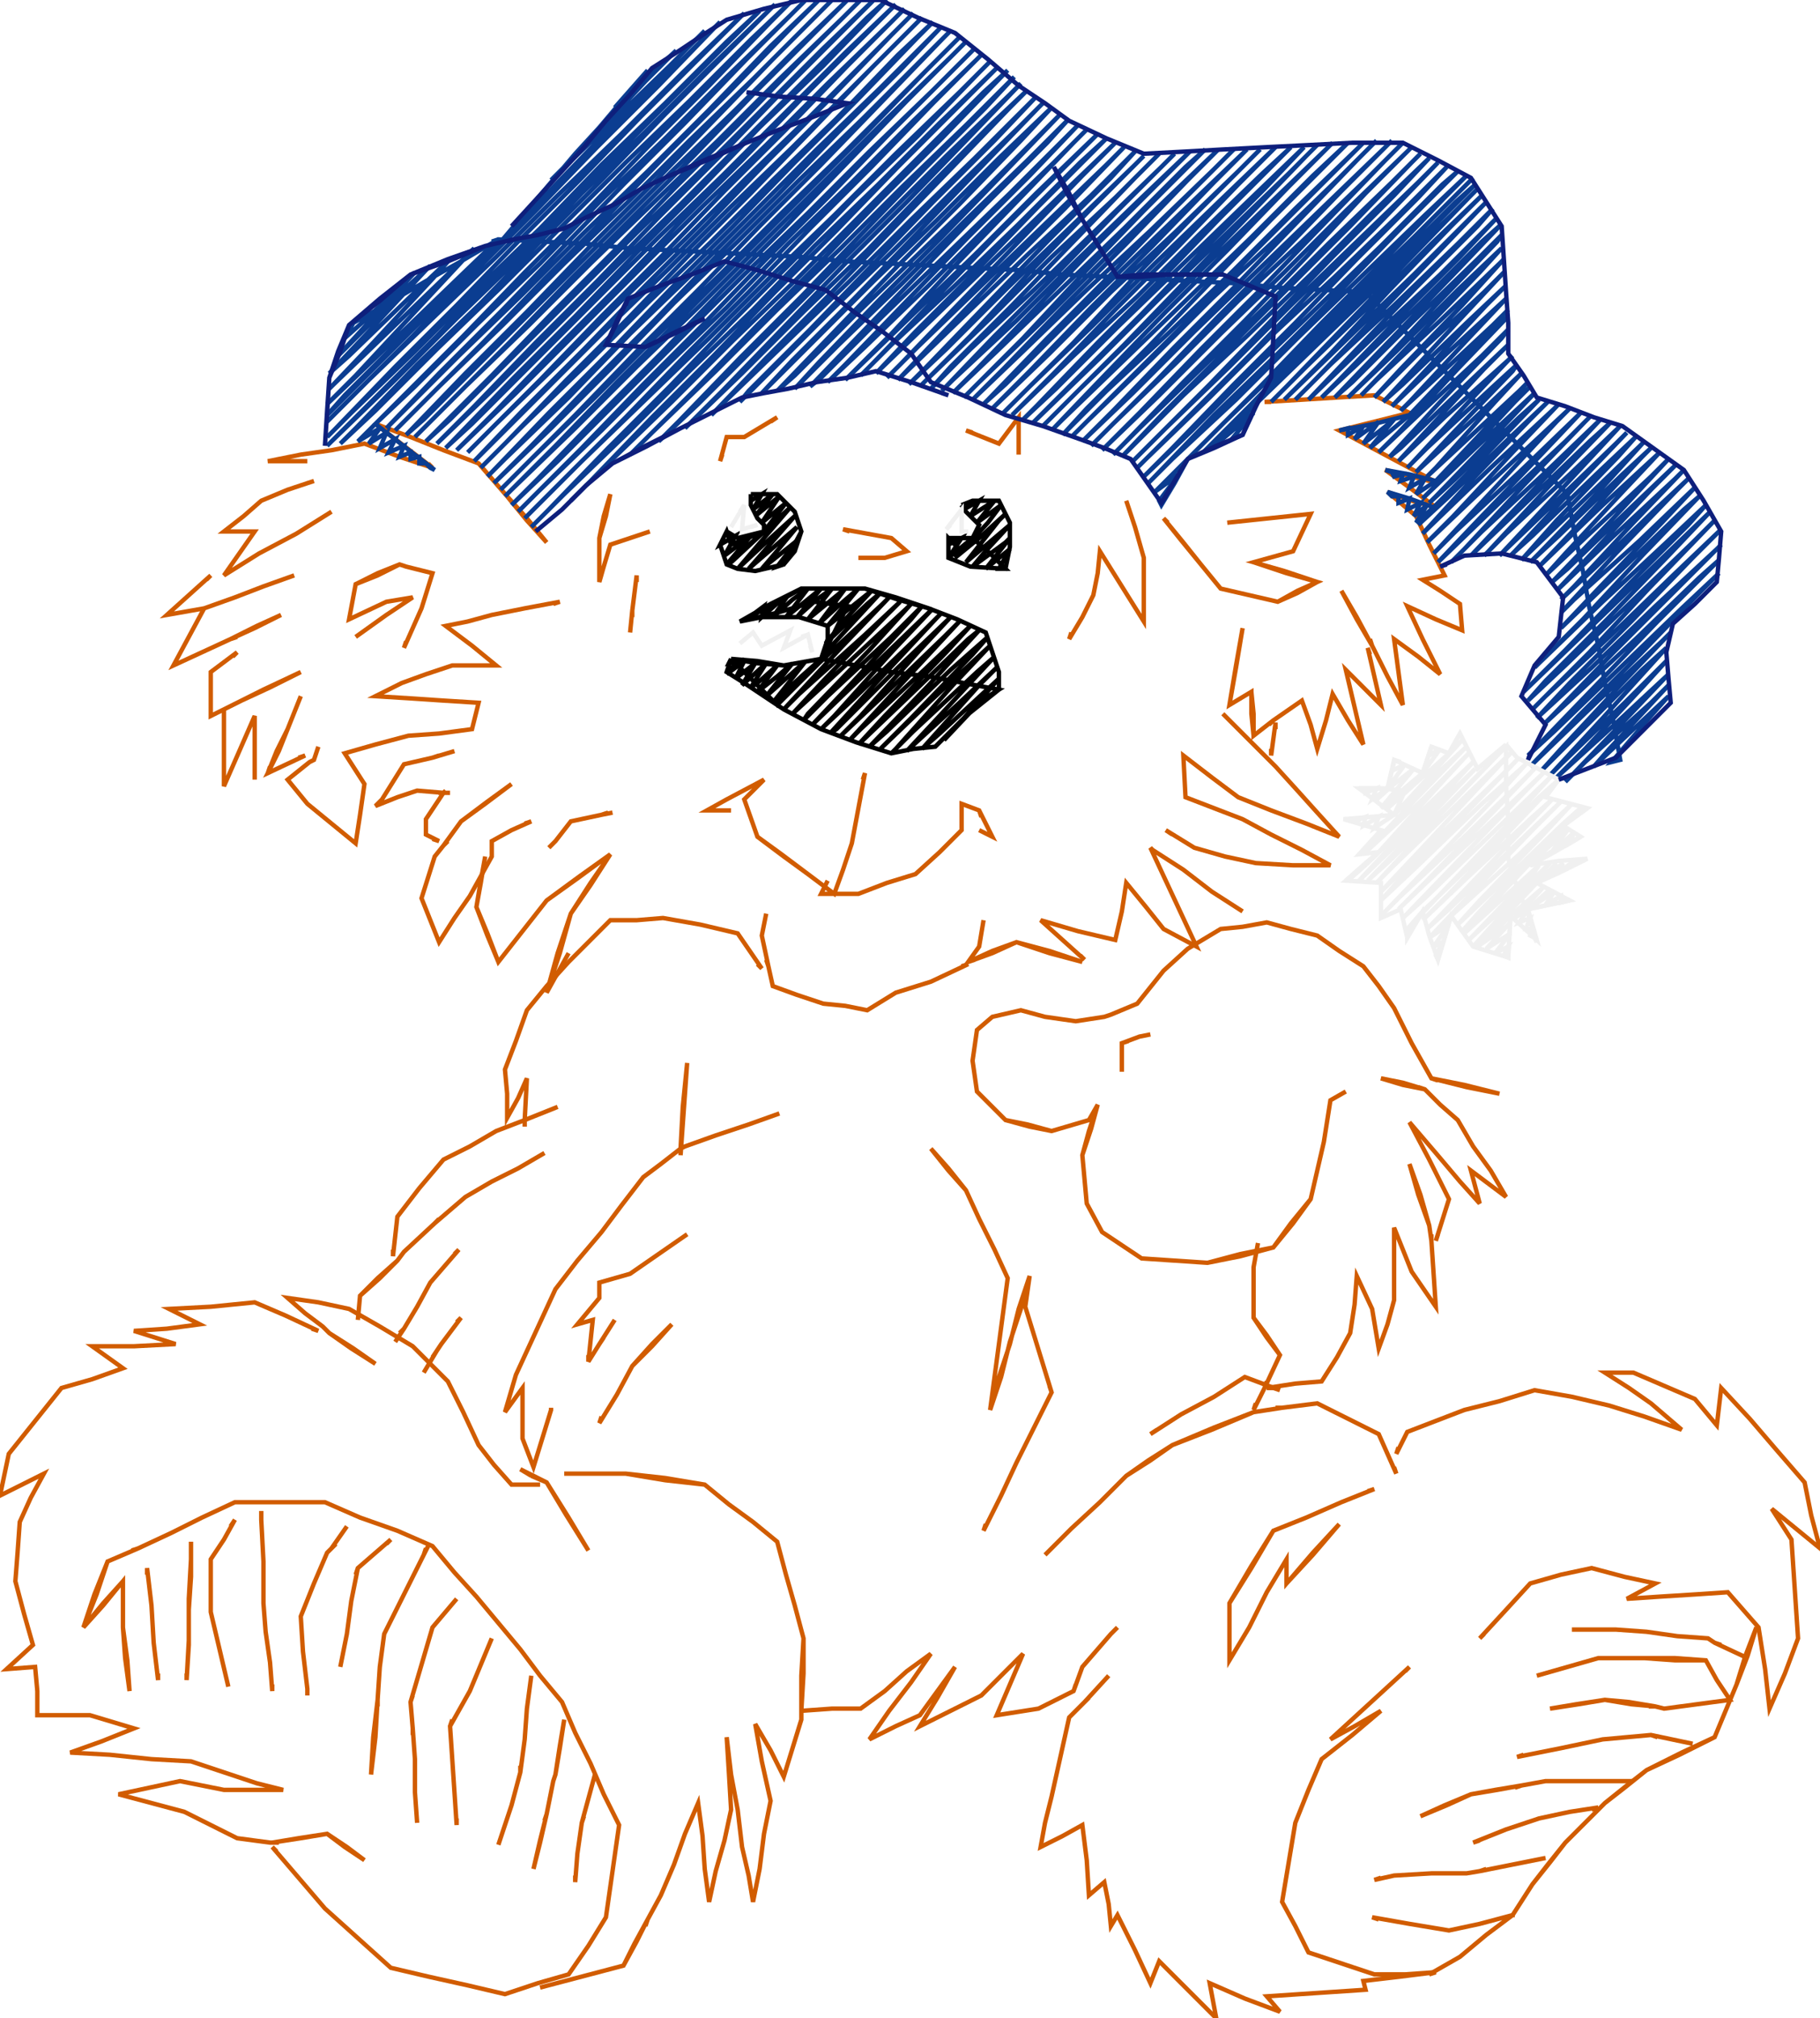 ﻿<?xml version="1.0" encoding="UTF-8" standalone="no"?>
<svg xmlns="http://www.w3.org/2000/svg" version="1.1" width="829" height="919">
    <path id="Block1Jump0"
        fill="none"
        stroke="#D15C00"
		stroke-width="2px"
		d="M 384 241 L 387 242 384 241 395 243 406 245 413 251 403 254 394 254 391 254 394 254 "/>
    <path id="Block1Jump1"
        fill="none"
        stroke="#D15C00"
		stroke-width="2px"
		d="M 394 352 L 394 352 393 355 394 352 391 368 388 384 384 396 380 407 368 398 356 389 345 381 339 364 348 355 331 364 322 369 333 369 322 369 331 364 348 355 339 364 345 381 357 390 368 398 380 407 380 407 374 407 377 401 374 407 380 407 391 407 404 402 417 398 428 388 438 378 438 366 446 369 452 381 446 378 452 381 446 369 447 372 446 369 "/>
    <path id="Block1Jump2"
        fill="none"
        stroke="#D15C00"
		stroke-width="2px"
		d="M 487 291 L 487 291 488 288 487 291 493 281 498 271 500 261 501 251 511 267 521 283 521 268 521 254 517 240 513 228 517 240 516 237 517 240 "/>
    <path id="Block1Jump3"
        fill="none"
        stroke="#D15C00"
		stroke-width="2px"
		d="M 530 236 L 530 236 532 238 530 236 539 247 547 257 556 268 569 271 582 274 591 269 600 265 585 260 571 256 589 251 597 234 578 236 559 238 578 236 597 234 589 251 571 256 586 261 600 265 591 270 582 274 569 271 556 268 547 257 538 246 530 236 532 238 530 236 "/>
    <path id="Block1Jump4"
        fill="none"
        stroke="#D15C00"
		stroke-width="2px"
		d="M 464 207 L 464 207 464 204 464 207 464 190 455 202 440 196 443 197 440 196 "/>
    <path id="Block1Jump5"
        fill="none"
        stroke="#D15C00"
		stroke-width="2px"
		d="M 354 190 L 354 190 351 192 354 190 339 199 331 199 328 210 329 207 328 210 "/>
    <path id="Block1Jump6"
        fill="none"
        stroke="#D15C00"
		stroke-width="2px"
		d="M 296 242 L 296 242 293 243 296 242 278 248 275 258 273 265 273 245 276 235 278 225 275 235 273 245 273 265 275 258 274 261 275 258 "/>
    <path id="Block1Jump7"
        fill="none"
        stroke="#D15C00"
		stroke-width="2px"
		d="M 290 262 L 290 262 290 265 290 262 288 278 287 288 288 278 288 281 288 278 "/>
    <path id="Block1Jump8"
        fill="none"
        stroke="#D15C00"
		stroke-width="2px"
		d="M 255 274 L 255 274 252 275 255 274 239 277 224 280 213 283 203 285 215 294 226 303 206 303 194 307 183 311 171 317 187 318 202 319 218 320 215 332 200 334 186 335 171 339 157 343 166 357 164 371 162 384 151 375 140 366 131 355 141 347 143 346 145 340 143 346 141 347 143 346 141 347 "/>
    <path id="Block1Jump9"
        fill="none"
        stroke="#D15C00"
		stroke-width="2px"
		d="M 139 344 L 139 344 136 345 139 344 122 352 127 342 131 332 137 317 131 332 126 342 122 352 123 349 122 352 "/>
    <path id="Block1Jump10"
        fill="none"
        stroke="#D15C00"
		stroke-width="2px"
		d="M 116 352 L 116 352 116 355 116 352 116 339 116 326 109 342 102 358 102 340 102 323 120 314 137 306 123 313 110 319 96 326 96 306 108 297 108 297 106 299 108 297 "/>
    <path id="Block1Jump11"
        fill="none"
        stroke="#D15C00"
		stroke-width="2px"
		d="M 105 291 L 105 291 108 290 105 291 117 285 128 280 116 286 105 291 92 297 79 303 86 290 93 277 93 277 93 277 107 272 120 267 134 262 120 267 107 272 93 277 76 280 86 271 96 262 94 264 96 262 "/>
    <path id="Block1Jump12"
        fill="none"
        stroke="#D15C00"
		stroke-width="2px"
		d="M 102 262 L 102 262 105 260 102 262 118 252 135 243 151 233 135 243 118 252 102 262 109 252 116 242 102 242 111 235 119 228 131 223 143 219 143 219 140 220 143 219 "/>
    <path id="Block1Jump13"
        fill="none"
        stroke="#D15C00"
		stroke-width="2px"
		d="M 140 210 L 140 210 137 210 140 210 122 210 137 207 151 205 166 202 182 208 197 213 184 203 171 193 187 199 202 205 218 211 231 226 240 237 249 247 240 236 231 226 218 211 202 205 187 199 171 193 184 203 197 213 195 211 197 213 "/>
    <path id="Block1Jump14"
        fill="none"
        stroke="#D15C00"
		stroke-width="2px"
		d="M 185 258 L 185 258 182 257 185 258 182 257 172 262 162 266 159 282 176 274 188 272 176 280 162 290 176 280 188 272 176 274 159 282 162 266 172 261 182 257 185 258 197 261 192 277 184 295 185 292 184 295 "/>
    <path id="Block1Jump15"
        fill="none"
        stroke="#D15C00"
		stroke-width="2px"
		d="M 197 345 L 197 345 200 344 197 345 207 342 197 345 184 348 174 364 171 367 181 363 190 360 202 361 205 361 202 361 202 361 203 360 202 361 194 373 194 380 200 383 200 383 197 382 200 383 "/>
    <path id="Block1Jump16"
        fill="none"
        stroke="#D15C00"
		stroke-width="2px"
		d="M 202 385 L 202 385 204 383 202 385 210 374 222 365 233 357 221 366 210 374 202 385 198 390 192 409 196 419 200 429 207 418 214 408 219 399 224 390 224 383 233 378 242 374 242 374 239 375 242 374 "/>
    <path id="Block1Jump17"
        fill="none"
        stroke="#D15C00"
		stroke-width="2px"
		d="M 253 383 L 253 383 251 385 253 383 250 386 253 383 260 374 274 371 279 370 274 371 277 370 274 371 "/>
    <path id="Block1Jump18"
        fill="none"
        stroke="#D15C00"
		stroke-width="2px"
		d="M 278 389 L 278 389 276 391 278 389 263 400 249 410 238 424 227 438 222 425 217 413 219 401 221 390 219 402 217 413 222 426 227 438 238 424 249 410 264 399 278 389 269 403 260 416 254 434 249 452 254 443 259 434 254 443 249 452 255 434 260 416 269 402 278 389 276 391 278 389 "/>
    <path id="Block1Jump19"
        fill="none"
        stroke="#D15C00"
		stroke-width="2px"
		d="M 441 438 L 441 438 444 437 441 438 452 433 463 429 478 434 493 438 478 433 463 429 452 434 441 438 446 431 448 419 446 431 441 438 443 436 441 438 "/>
    <path id="Block1Jump20"
        fill="none"
        stroke="#D15C00"
		stroke-width="2px"
		d="M 441 439 L 441 439 438 440 441 439 424 447 408 452 395 460 385 458 375 457 363 453 352 449 350 440 347 426 349 416 347 426 350 440 349 437 350 440 "/>
    <path id="Block1Jump21"
        fill="none"
        stroke="#D15C00"
		stroke-width="2px"
		d="M 347 441 L 347 441 345 439 347 441 336 425 319 421 302 418 290 419 278 419 268 429 259 438 249 449 240 460 235 474 230 487 231 498 231 509 236 500 240 491 239 510 239 513 239 510 239 510 254 504 239 510 226 515 214 522 202 528 191 541 181 554 179 572 179 572 179 569 179 572 "/>
    <path id="Block1Jump22"
        fill="none"
        stroke="#D15C00"
		stroke-width="2px"
		d="M 181 574 L 181 574 179 576 181 574 172 582 164 590 163 601 164 590 173 582 181 574 184 570 198 557 212 545 224 538 236 532 248 525 236 532 224 538 212 545 198 557 200 555 198 557 "/>
    <path id="Block1Jump23"
        fill="none"
        stroke="#D15C00"
		stroke-width="2px"
		d="M 209 569 L 209 569 207 571 209 569 196 584 190 595 184 605 180 611 184 605 182 607 184 605 "/>
    <path id="Block1Jump24"
        fill="none"
        stroke="#D15C00"
		stroke-width="2px"
		d="M 199 615 L 199 615 197 618 199 615 193 625 199 615 201 612 210 600 208 602 210 600 "/>
    <path id="Block1Jump25"
        fill="none"
        stroke="#D15C00"
		stroke-width="2px"
		d="M 310 526 L 310 526 310 523 310 526 311 512 312 498 313 484 311 504 310 523 310 523 312 522 326 517 341 512 355 507 341 512 326 517 312 522 310 523 301 530 293 536 283 549 274 561 263 574 253 587 247 600 241 613 235 626 230 643 238 632 238 644 238 655 243 668 247 655 251 642 251 641 251 642 "/>
    <path id="Block1Jump26"
        fill="none"
        stroke="#D15C00"
		stroke-width="2px"
		d="M 273 648 L 273 648 274 645 273 648 281 635 288 622 297 612 306 603 297 613 288 622 290 620 288 622 "/>
    <path id="Block1Jump27"
        fill="none"
        stroke="#D15C00"
		stroke-width="2px"
		d="M 273 612 L 273 612 275 609 273 612 280 601 273 612 268 620 270 601 263 603 273 591 273 584 287 580 300 571 313 562 300 571 287 580 273 584 273 591 263 603 270 601 268 620 268 617 268 620 "/>
    <path id="Block1Jump28"
        fill="none"
        stroke="#D15C00"
		stroke-width="2px"
		d="M 242 672 L 242 672 239 670 242 672 237 669 247 674 242 672 249 675 259 691 268 706 258 690 249 675 247 674 249 675 247 674 "/>
    <path id="Block1Jump29"
        fill="none"
        stroke="#D15C00"
		stroke-width="2px"
		d="M 246 676 L 246 676 243 676 246 676 233 676 225 667 218 658 211 643 204 629 196 621 188 613 173 604 159 596 145 593 131 591 139 598 147 604 150 607 161 614 171 621 160 614 150 607 147 604 149 606 147 604 "/>
    <path id="Block1Jump30"
        fill="none"
        stroke="#D15C00"
		stroke-width="2px"
		d="M 145 606 L 145 606 142 605 145 606 130 599 116 593 96 595 77 596 91 603 76 605 61 606 80 612 61 613 42 613 56 623 42 628 28 632 16 647 4 662 0 681 10 676 20 671 14 682 9 693 8 707 7 720 11 735 15 749 3 760 16 759 17 770 17 781 29 781 41 781 51 784 61 787 46 793 32 798 50 799 69 801 87 802 102 807 117 812 129 815 115 815 102 815 92 813 82 811 68 814 54 817 69 821 84 825 96 831 108 837 123 839 124 839 137 837 149 835 158 841 166 847 157 841 149 835 136 837 124 839 127 839 124 839 "/>
    <path id="Block1Jump31"
        fill="none"
        stroke="#D15C00"
		stroke-width="2px"
		d="M 124 841 L 124 841 126 843 124 841 136 855 148 869 158 878 168 887 178 896 195 900 213 904 230 908 245 903 259 899 268 886 276 873 278 859 280 845 282 831 275 817 269 803 262 789 256 775 246 763 237 751 227 739 217 727 207 716 197 704 181 697 164 691 148 684 134 684 121 684 107 684 92 691 78 698 63 705 49 711 43 726 38 741 47 730 56 720 56 731 56 741 58 756 59 770 57 755 56 741 56 730 56 720 47 731 38 741 44 726 49 711 63 705 60 706 63 705 "/>
    <path id="Block1Jump32"
        fill="none"
        stroke="#D15C00"
		stroke-width="2px"
		d="M 67 714 L 67 714 67 717 67 714 69 731 70 748 72 765 72 762 72 765 "/>
    <path id="Block1Jump33"
        fill="none"
        stroke="#D15C00"
		stroke-width="2px"
		d="M 85 765 L 85 765 85 762 85 765 86 747 86 728 87 710 86 728 86 747 85 765 86 749 86 733 87 718 87 702 87 710 87 707 87 710 "/>
    <path id="Block1Jump34"
        fill="none"
        stroke="#D15C00"
		stroke-width="2px"
		d="M 96 710 L 96 710 96 713 96 710 96 722 96 734 100 751 104 768 100 751 96 734 96 722 96 710 102 701 107 692 107 692 105 695 107 692 "/>
    <path id="Block1Jump35"
        fill="none"
        stroke="#D15C00"
		stroke-width="2px"
		d="M 119 692 L 119 692 119 689 119 692 119 688 119 692 120 711 120 730 121 743 123 757 124 770 124 770 124 767 124 770 "/>
    <path id="Block1Jump36"
        fill="none"
        stroke="#D15C00"
		stroke-width="2px"
		d="M 140 769 L 140 769 140 772 140 769 138 752 137 736 143 721 149 707 151 705 158 695 151 705 153 703 151 705 "/>
    <path id="Block1Jump37"
        fill="none"
        stroke="#D15C00"
		stroke-width="2px"
		d="M 163 714 L 163 714 162 717 163 714 160 729 158 744 155 759 158 744 160 729 163 714 178 701 176 703 178 701 "/>
    <path id="Block1Jump38"
        fill="none"
        stroke="#D15C00"
		stroke-width="2px"
		d="M 193 708 L 193 708 194 705 193 708 195 704 193 708 187 720 181 732 175 744 173 759 172 774 170 791 169 808 171 791 172 774 172 777 172 774 "/>
    <path id="Block1Jump39"
        fill="none"
        stroke="#D15C00"
		stroke-width="2px"
		d="M 187 775 L 187 775 188 772 187 775 192 758 197 741 208 728 197 741 192 758 187 775 188 787 189 801 189 816 190 830 189 816 189 801 188 787 188 790 188 787 "/>
    <path id="Block1Jump40"
        fill="none"
        stroke="#D15C00"
		stroke-width="2px"
		d="M 205 786 L 205 786 206 783 205 786 214 770 219 758 224 746 219 758 214 770 205 786 206 801 207 816 208 831 208 828 208 831 "/>
    <path id="Block1Jump41"
        fill="none"
        stroke="#D15C00"
		stroke-width="2px"
		d="M 228 837 L 228 837 227 840 228 837 227 840 228 837 233 822 237 807 239 792 240 778 242 763 240 778 239 792 237 807 237 804 237 807 "/>
    <path id="Block1Jump42"
        fill="none"
        stroke="#D15C00"
		stroke-width="2px"
		d="M 252 811 L 252 811 253 808 252 811 253 808 255 795 257 783 255 796 253 808 252 811 249 826 246 839 243 851 246 838 249 826 248 829 249 826 "/>
    <path id="Block1Jump43"
        fill="none"
        stroke="#D15C00"
		stroke-width="2px"
		d="M 265 830 L 265 830 266 827 265 830 268 819 271 808 268 819 265 830 263 844 262 857 262 857 262 854 262 857 "/>
    <path id="Block1Jump44"
        fill="none"
        stroke="#D15C00"
		stroke-width="2px"
		d="M 295 874 L 295 874 294 877 295 874 289 885 284 895 265 900 246 905 265 900 284 895 290 884 295 874 301 863 307 849 312 835 318 821 320 836 321 851 323 866 326 852 330 838 333 824 332 807 331 791 333 808 336 824 338 841 341 854 343 866 346 851 348 835 351 820 347 802 344 785 351 797 357 809 361 796 365 783 365 779 366 762 366 746 362 731 358 717 354 702 343 693 332 685 321 676 303 673 285 671 271 671 257 671 271 671 285 671 303 674 321 676 332 685 343 693 354 702 358 717 362 731 366 746 365 763 365 779 365 779 379 778 392 778 403 770 413 761 424 753 415 766 405 779 396 792 408 786 419 781 427 770 435 759 427 773 419 786 433 779 447 772 457 762 466 753 460 767 454 781 473 778 489 770 493 759 506 744 509 741 506 744 493 759 489 770 490 767 489 770 "/>
    <path id="Block1Jump45"
        fill="none"
        stroke="#D15C00"
		stroke-width="2px"
		d="M 494 775 L 494 775 496 773 494 775 505 763 494 775 487 782 483 800 479 818 476 830 474 841 484 836 493 831 495 847 496 863 503 857 505 867 506 877 509 872 517 888 524 903 528 893 541 906 554 919 551 903 567 910 583 916 577 909 592 908 607 907 622 906 621 902 638 900 654 898 640 899 626 899 611 894 596 889 590 877 584 866 587 848 590 830 596 815 602 801 616 790 629 779 617 786 606 792 618 781 630 770 642 759 642 759 640 761 642 759 "/>
    <path id="Block1Jump46"
        fill="none"
        stroke="#D15C00"
		stroke-width="2px"
		d="M 674 746 L 674 746 676 744 674 746 686 733 697 721 711 717 725 714 740 718 754 721 741 728 756 727 772 726 787 725 794 733 801 741 804 760 806 778 813 762 819 746 818 731 817 716 816 701 807 687 818 696 829 705 825 690 822 675 809 660 797 646 784 632 782 649 772 637 758 631 744 625 731 625 742 632 752 639 766 651 749 645 733 640 716 636 699 633 683 638 667 642 654 647 641 652 636 662 637 659 636 662 "/>
    <path id="Block1Jump47"
        fill="none"
        stroke="#D15C00"
		stroke-width="2px"
		d="M 626 678 L 626 678 623 679 626 678 611 684 595 691 580 697 570 714 560 730 560 743 560 756 569 741 577 725 586 710 586 721 598 707 610 694 610 694 598 708 586 721 586 710 577 725 569 741 560 756 560 743 560 730 570 713 580 697 595 691 611 684 626 678 623 679 626 678 "/>
    <path id="Block1Jump48"
        fill="none"
        stroke="#D15C00"
		stroke-width="2px"
		d="M 636 671 L 636 671 635 668 636 671 628 653 614 646 600 639 584 641 571 643 552 651 534 658 523 665 513 672 501 684 488 696 476 708 488 696 501 684 513 672 524 665 534 658 553 650 571 643 584 641 581 641 584 641 "/>
    <path id="Block1Jump49"
        fill="none"
        stroke="#D15C00"
		stroke-width="2px"
		d="M 583 633 L 583 633 580 632 583 633 567 627 553 636 538 644 524 653 527 651 524 653 "/>
    <path id="Block1Jump50"
        fill="none"
        stroke="#D15C00"
		stroke-width="2px"
		d="M 479 634 L 479 634 478 631 479 634 475 621 471 608 467 595 469 581 464 596 460 612 455 627 451 642 453 627 455 612 457 597 459 582 453 569 446 555 440 542 432 532 424 523 432 533 440 542 446 555 453 569 459 582 457 597 455 612 453 627 451 642 456 627 460 611 465 596 469 581 467 595 471 608 475 621 479 634 471 650 463 666 456 681 448 697 449 694 448 697 "/>
    <path id="Block1Jump51"
        fill="none"
        stroke="#D15C00"
		stroke-width="2px"
		d="M 651 899 L 651 899 654 898 651 899 665 891 677 881 689 872 698 858 706 848 713 839 722 830 731 821 741 813 750 806 766 798 781 791 786 779 791 767 796 754 800 741 795 754 791 767 786 779 781 791 765 799 750 806 740 814 731 821 722 830 713 839 705 849 698 858 689 872 689 872 690 872 689 872 674 876 660 879 642 876 625 873 625 873 628 874 625 873 "/>
    <path id="Block1Jump52"
        fill="none"
        stroke="#D15C00"
		stroke-width="2px"
		d="M 626 856 L 626 856 629 855 626 856 635 854 652 853 668 853 674 852 689 849 704 846 689 849 674 852 677 851 674 852 "/>
    <path id="Block1Jump53"
        fill="none"
        stroke="#D15C00"
		stroke-width="2px"
		d="M 671 839 L 671 839 674 838 671 839 686 833 701 828 715 825 728 823 725 824 728 823 "/>
    <path id="Block1Jump54"
        fill="none"
        stroke="#D15C00"
		stroke-width="2px"
		d="M 728 811 L 728 811 731 811 728 811 744 811 728 811 716 811 704 811 693 813 681 815 670 817 658 822 647 827 659 822 670 817 682 815 693 813 690 814 693 813 "/>
    <path id="Block1Jump55"
        fill="none"
        stroke="#D15C00"
		stroke-width="2px"
		d="M 691 800 L 691 800 694 799 691 800 711 796 730 792 741 791 752 790 771 794 752 790 755 791 752 790 "/>
    <path id="Block1Jump56"
        fill="none"
        stroke="#D15C00"
		stroke-width="2px"
		d="M 754 777 L 754 777 751 777 754 777 742 775 731 774 718 776 706 778 719 776 731 774 743 776 754 777 758 778 773 776 788 774 788 774 782 765 777 756 763 755 749 755 738 755 728 755 714 759 700 763 714 759 728 755 739 755 749 755 763 756 777 756 774 756 777 756 "/>
    <path id="Block1Jump57"
        fill="none"
        stroke="#D15C00"
		stroke-width="2px"
		d="M 781 748 L 781 748 784 749 781 748 796 755 781 748 778 746 764 745 750 743 736 742 716 742 716 742 719 742 716 742 "/>
    <path id="Block1Jump58"
        fill="none"
        stroke="#D15C00"
		stroke-width="2px"
		d="M 571 642 L 571 642 572 639 571 642 576 632 583 617 577 608 571 600 571 588 571 577 573 566 571 577 571 589 571 600 577 609 583 617 576 632 577 629 576 632 "/>
    <path id="Block1Jump59"
        fill="none"
        stroke="#D15C00"
		stroke-width="2px"
		d="M 577 632 L 577 632 580 632 577 632 590 630 602 629 609 618 615 607 617 594 618 581 625 596 628 614 632 603 635 592 635 575 635 559 639 569 643 579 654 595 653 580 652 565 651 558 646 544 642 530 647 544 651 558 652 565 652 562 652 565 "/>
    <path id="Block1Jump60"
        fill="none"
        stroke="#D15C00"
		stroke-width="2px"
		d="M 654 565 L 654 565 655 562 654 565 660 546 651 528 642 511 654 525 665 538 674 548 670 533 686 545 679 533 671 522 664 510 656 503 649 496 639 493 629 491 639 494 649 496 646 495 649 496 "/>
    <path id="Block1Jump61"
        fill="none"
        stroke="#D15C00"
		stroke-width="2px"
		d="M 652 491 L 652 491 655 492 652 491 668 495 683 498 667 494 652 491 643 475 635 459 628 449 621 440 610 433 600 426 588 423 577 420 566 422 556 423 541 432 530 442 518 457 506 462 503 463 490 465 476 463 465 460 452 463 445 469 443 483 445 497 458 510 469 513 479 515 496 510 500 503 496 515 493 526 494 537 495 548 502 561 511 567 520 573 535 574 550 575 565 571 580 568 589 557 597 546 600 533 603 520 606 501 613 497 606 501 603 520 600 533 597 546 588 557 580 568 565 572 550 575 535 574 520 573 511 567 502 561 495 548 494 537 493 526 497 514 500 503 496 510 479 515 468 512 458 510 445 497 443 483 445 469 452 463 465 460 476 463 490 465 503 463 506 462 503 463 506 462 "/>
    <path id="Block1Jump62"
        fill="none"
        stroke="#D15C00"
		stroke-width="2px"
		d="M 511 475 L 511 475 511 478 511 475 511 488 511 475 519 472 524 471 519 472 511 475 514 474 511 475 "/>
    <path id="Block1Jump63"
        fill="none"
        stroke="#D15C00"
		stroke-width="2px"
		d="M 494 437 L 494 437 492 435 494 437 484 428 474 419 491 424 508 428 511 415 513 402 522 413 530 423 545 431 538 416 531 401 524 386 525 387 539 396 552 406 566 415 566 415 552 406 539 396 525 387 527 389 525 387 "/>
    <path id="Block1Jump64"
        fill="none"
        stroke="#D15C00"
		stroke-width="2px"
		d="M 531 378 L 531 378 534 380 531 378 544 386 558 390 572 393 589 394 606 394 593 387 579 380 566 373 553 368 540 363 539 344 552 354 564 363 579 369 595 375 610 381 600 370 591 360 581 349 578 346 567 335 557 325 568 336 578 346 576 344 578 346 "/>
    <path id="Block1Jump65"
        fill="none"
        stroke="#D15C00"
		stroke-width="2px"
		d="M 579 344 L 579 344 579 341 579 344 581 329 581 329 581 332 581 329 "/>
    <path id="Block1Jump66"
        fill="none"
        stroke="#D15C00"
		stroke-width="2px"
		d="M 580 328 L 580 328 578 330 580 328 571 335 570 325 570 315 560 321 563 303 566 286 563 304 560 321 570 315 571 325 571 335 580 328 593 319 597 330 600 341 604 328 607 316 614 328 621 339 617 322 613 305 621 313 629 321 626 308 623 295 623 295 624 298 623 295 "/>
    <path id="Block1Jump67"
        fill="none"
        stroke="#D15C00"
		stroke-width="2px"
		d="M 625 294 L 625 294 624 291 625 294 618 281 611 269 618 282 625 294 632 308 639 321 637 306 635 291 646 299 656 307 648 291 641 276 654 282 666 287 665 275 656 269 648 264 658 262 651 248 645 235 632 224 643 228 654 231 642 222 631 214 643 217 655 220 640 212 625 204 610 196 626 192 642 188 626 180 609 181 593 182 576 183 576 183 579 183 576 183 " />
    <path id="Block2Jump68"
        fill="none"
        stroke="#0B3D91"
		stroke-width="2px"
		d="M 227 109 L 227 109 224 110 227 109 210 119 194 128 177 138 161 147 157 154 166 146 189 124 175 139 154 162 157 159 185 131 196 121 194 123 167 152 150 170 159 162 188 134 205 118 197 127 170 156 150 177 152 175 179 149 208 121 216 113 189 142 162 171 149 184 171 163 200 135 227 109 247 110 267 111 286 113 306 114 326 115 346 116 365 117 385 119 405 120 425 121 444 122 464 123 484 125 504 126 523 127 543 128 563 129 583 131 602 132 622 133 635 146 648 159 661 172 675 186 688 199 701 212 714 225 717 242 721 260 724 277 728 294 731 311 735 329 738 346 734 347 752 326 760 317 743 333 726 349 733 341 760 312 752 320 722 347 713 356 715 354 741 327 760 307 731 334 709 354 722 341 749 312 759 301 740 320 711 348 706 353 730 327 759 295 748 305 720 333 702 351 711 341 738 312 761 288 757 292 728 319 699 347 697 349 719 326 747 298 775 269 783 261 766 277 737 305 708 333 696 344 699 341 727 312 755 283 783 255 774 263 745 291 716 318 703 330 707 326 735 297 763 269 784 248 782 250 754 276 725 304 700 327 715 311 743 283 771 254 784 241 762 262 733 290 704 317 698 323 724 297 751 268 781 237 771 247 742 275 713 303 696 319 704 310 732 282 760 253 779 233 751 260 722 288 694 315 713 296 741 267 769 239 777 230 759 247 730 274 701 302 699 304 721 282 748 253 774 226 767 232 738 260 711 286 729 267 757 238 772 222 747 246 717 273 711 279 736 252 764 223 769 218 755 231 726 259 711 273 717 267 744 238 767 214 763 218 734 245 709 269 725 252 752 223 764 211 743 231 714 259 707 265 733 238 760 209 752 217 723 244 704 262 713 252 740 223 756 206 730 230 701 258 721 237 748 208 752 204 739 216 710 244 697 256 701 252 729 223 749 201 747 203 719 230 693 255 709 237 737 208 745 199 727 216 698 244 688 253 690 251 717 222 741 197 736 202 707 230 683 253 698 237 725 208 738 194 715 216 686 243 676 253 678 251 705 222 734 192 724 201 695 229 670 253 686 236 714 207 729 191 704 215 675 242 661 256 667 250 694 221 722 192 725 189 713 201 684 228 655 256 674 236 702 207 720 188 692 215 663 242 653 252 655 250 682 221 709 192 715 186 700 200 671 227 650 247 662 235 689 206 710 184 708 186 679 213 650 241 648 243 669 220 697 191 705 183 688 199 659 227 646 239 653 231 642 227 632 224 634 226 637 226 637 229 642 227 641 232 647 229 644 235 650 230 645 238 653 231 673 211 701 182 692 190 663 218 651 229 654 226 682 197 699 179 672 204 648 227 663 212 690 183 697 176 689 184 660 213 654 219 642 216 631 214 631 214 634 215 635 217 639 216 638 219 644 217 642 222 649 218 645 225 654 219 673 199 696 174 692 178 663 205 650 217 654 213 681 183 693 170 671 191 645 215 661 198 689 169 691 166 679 177 650 204 641 213 643 211 669 183 689 162 687 164 658 190 637 210 649 197 676 168 687 157 667 176 638 204 633 208 656 183 684 154 687 150 675 162 646 189 628 206 637 197 664 168 687 144 679 152 650 181 642 189 626 193 610 196 610 196 614 195 614 198 621 194 617 200 628 192 621 202 630 195 635 191 624 204 642 189 661 169 687 141 680 148 651 175 638 187 642 183 669 154 686 136 659 161 634 185 650 168 677 139 686 130 668 147 639 175 630 183 632 181 657 154 685 124 676 133 647 160 626 181 638 168 666 139 685 118 683 120 656 146 627 173 620 180 646 153 674 124 684 113 664 132 636 160 614 181 627 168 654 139 682 110 684 107 673 118 644 146 616 174 608 181 635 153 663 124 684 102 675 110 647 138 618 166 602 181 609 174 637 145 665 117 682 99 656 125 627 152 596 182 617 160 645 131 673 103 680 95 664 111 635 139 606 166 590 182 597 175 625 146 653 117 677 92 672 97 644 125 615 153 585 182 606 161 633 132 661 103 675 89 652 111 624 139 595 167 579 183 586 176 614 147 642 118 670 89 673 86 661 98 632 126 604 153 573 183 566 198 561 200 571 188 552 204 560 196 573 183 581 175 610 146 638 118 666 90 672 84 663 92 635 120 606 149 578 177 548 206 569 185 597 156 625 128 653 99 671 81 644 108 615 136 587 164 558 192 541 209 535 220 529 230 528 228 537 216 526 224 534 216 541 209 533 217 526 224 546 204 574 176 602 147 630 119 658 90 668 80 649 98 620 126 591 154 563 182 534 209 523 220 525 218 553 189 582 161 610 133 638 104 664 78 657 84 629 112 600 140 571 168 543 196 521 217 534 204 562 175 590 147 618 118 646 90 659 76 637 98 608 126 579 153 551 181 522 209 518 213 542 189 570 161 598 132 626 104 655 74 646 83 617 111 588 139 560 167 531 195 516 210 523 203 551 175 579 146 607 117 635 89 651 72 625 97 597 125 568 153 539 180 511 208 530 188 558 160 587 131 615 103 643 74 647 70 634 83 605 111 577 139 548 167 519 195 507 207 511 203 539 174 567 146 595 117 622 88 643 67 641 69 613 96 585 124 556 152 528 180 502 205 519 188 547 159 575 131 603 102 631 73 639 65 622 82 593 110 564 137 536 165 507 193 497 203 499 201 527 173 555 144 583 116 611 87 634 64 631 67 602 95 573 123 544 151 516 179 493 201 507 187 535 158 563 130 591 101 619 72 627 64 610 81 581 109 552 136 524 164 495 192 488 199 515 172 543 144 571 115 599 87 621 65 619 67 590 95 562 123 533 151 504 178 484 198 495 186 523 158 551 129 579 100 607 72 614 65 598 80 570 108 541 136 512 164 484 191 479 196 503 171 531 142 559 114 587 85 607 65 605 67 578 93 549 121 521 149 492 177 475 194 484 185 512 157 540 128 568 99 595 71 600 66 587 79 558 107 529 135 501 163 470 193 492 171 520 143 548 114 576 86 594 67 567 93 538 121 509 149 481 177 466 191 472 185 500 156 528 128 556 99 584 71 588 67 575 79 546 107 518 135 489 162 461 189 480 170 508 141 536 113 564 84 581 67 555 92 526 120 498 148 469 176 457 188 461 184 489 156 516 127 544 98 574 68 564 78 535 106 506 133 478 161 452 186 469 169 497 140 525 112 553 83 568 68 544 91 515 119 486 147 458 175 448 184 450 182 477 154 505 126 533 97 562 68 553 77 524 105 495 132 466 160 443 182 457 168 485 139 513 111 541 82 555 68 532 90 503 118 475 146 446 174 439 181 466 154 493 125 521 96 549 68 540 76 512 104 483 132 454 160 434 179 445 168 473 139 501 110 529 82 542 69 520 90 491 118 463 146 434 173 429 178 453 153 481 125 509 96 535 70 529 76 500 104 471 132 442 159 424 177 433 167 461 139 489 110 517 81 528 70 508 90 479 117 451 145 422 173 419 176 442 153 469 124 497 95 521 71 517 75 488 103 459 131 431 159 414 175 422 167 450 138 478 109 506 81 517 69 497 89 468 116 439 144 409 173 429 152 457 123 485 95 512 67 504 75 476 102 447 130 418 158 404 172 410 166 437 138 465 109 493 80 508 65 484 88 455 116 426 144 399 170 417 151 445 123 473 94 501 66 504 63 492 74 464 102 435 130 406 157 392 171 397 166 425 137 453 108 481 80 500 61 472 88 444 116 415 144 385 173 406 152 433 123 461 94 489 65 495 59 480 74 451 102 423 130 394 158 377 174 385 166 413 137 441 108 469 80 491 57 488 60 460 88 431 116 402 144 374 172 369 176 393 151 421 122 449 93 477 65 487 54 468 73 439 101 411 129 382 157 362 177 373 165 401 136 429 108 457 79 483 52 476 59 448 87 419 115 390 143 362 171 354 178 381 150 409 121 437 93 465 64 479 49 455 72 427 100 398 128 370 156 347 179 361 164 389 136 417 107 445 78 473 49 475 47 464 58 435 86 407 114 378 142 350 170 337 183 341 178 369 150 397 121 425 92 453 64 472 44 444 72 415 100 387 128 358 156 329 184 324 189 349 163 377 135 405 106 433 77 460 49 468 41 451 57 423 85 395 114 366 142 338 170 312 195 329 178 357 149 385 120 413 92 441 63 465 38 460 43 431 71 403 99 375 127 346 156 318 184 300 201 309 192 337 163 365 135 393 106 421 77 449 49 462 35 440 57 411 85 383 113 354 141 326 169 297 197 287 207 289 205 317 177 345 148 373 120 401 91 429 63 459 32 448 42 420 70 391 99 363 127 334 155 306 183 277 211 260 228 269 219 297 190 325 162 353 133 381 105 409 76 437 48 454 31 428 56 400 84 371 112 343 141 314 169 286 197 257 225 242 240 249 233 277 204 305 176 333 147 361 119 389 90 418 62 446 33 451 28 437 42 408 70 380 98 351 126 323 154 294 182 265 210 239 236 257 218 285 190 313 161 341 133 369 104 397 76 425 47 447 25 445 27 416 55 388 83 359 111 331 140 302 168 274 196 245 224 236 233 238 231 265 204 293 175 321 147 349 118 377 90 405 61 433 33 444 22 425 41 396 69 368 97 339 125 311 153 282 182 254 210 233 230 245 218 273 189 301 161 329 132 357 104 385 75 413 46 440 19 433 26 404 54 376 82 347 111 319 139 290 167 262 195 233 223 230 226 253 203 281 174 309 146 338 117 366 89 394 61 422 32 437 17 413 41 385 69 356 97 328 125 299 153 271 181 242 209 228 223 234 217 262 189 290 160 318 132 346 103 374 75 402 46 430 17 433 14 421 26 393 54 364 82 336 110 307 138 279 167 251 195 225 220 242 203 270 174 298 146 326 117 354 89 382 60 410 32 429 12 401 40 372 68 344 96 316 124 287 152 259 181 230 209 222 217 224 215 250 188 278 160 306 131 334 103 362 74 390 46 418 17 425 10 409 25 381 54 352 82 324 110 295 138 267 166 238 194 219 213 230 202 258 173 286 145 314 116 342 88 370 59 398 30 420 8 417 11 389 39 361 67 332 95 304 123 275 151 247 179 218 208 216 210 238 187 266 159 294 130 322 102 350 73 378 45 406 16 416 6 397 25 369 53 340 81 312 109 283 137 255 165 226 193 213 206 218 201 246 173 274 144 302 116 330 87 358 59 386 30 412 4 406 10 377 38 349 66 320 94 292 122 263 151 235 179 208 205 226 187 254 158 282 130 310 101 338 73 366 44 394 16 408 2 385 24 357 52 329 80 300 108 272 136 243 165 215 193 203 204 206 201 234 172 262 144 290 115 318 87 346 58 375 30 404 0 395 8 367 36 338 65 310 93 281 121 253 149 225 177 199 202 216 185 244 156 272 128 300 99 328 71 356 42 384 14 398 0 375 22 347 50 319 78 290 106 262 134 233 163 205 191 194 201 196 199 224 171 252 142 280 114 308 85 336 57 364 28 392 0 384 8 355 36 327 64 298 92 269 120 241 148 212 176 189 199 204 184 232 156 260 127 288 99 316 71 344 42 372 14 386 0 363 22 335 50 306 78 278 106 250 134 221 163 193 191 185 198 212 170 240 142 268 113 296 85 324 56 352 27 379 0 371 8 343 36 314 64 286 92 257 120 229 148 200 176 180 196 192 184 220 156 248 127 276 99 304 70 332 42 360 13 373 0 351 21 323 50 295 78 266 106 238 134 209 162 181 190 176 195 200 170 228 142 256 113 284 84 312 56 340 27 367 0 360 7 331 35 303 63 274 91 246 120 217 148 189 176 171 193 185 204 198 214 196 213 194 211 191 211 191 208 187 209 187 206 182 208 184 203 177 206 180 200 173 204 176 197 168 202 173 195 163 201 171 193 163 201 183 181 211 153 239 124 267 96 295 67 323 39 351 10 361 0 342 18 314 46 285 74 256 103 228 131 199 159 171 187 155 202 162 195 190 166 219 138 247 109 275 81 303 52 331 24 353 2 351 4 322 32 294 60 265 88 237 117 208 145 180 173 151 201 149 203 171 181 199 153 227 124 256 96 284 67 312 39 340 11 346 5 331 19 303 47 274 75 246 104 217 132 189 160 160 188 149 199 152 196 180 167 208 139 236 110 264 82 292 53 320 25 339 6 311 33 283 61 254 89 226 117 197 145 168 173 149 192 160 181 188 153 216 124 244 96 272 67 300 39 328 10 316 22 303 35 291 47 278 60 266 72 254 84 241 97 229 109 240 96 251 83 262 70 273 58 284 45 295 32 280 49 285 44 308 23 294 37 267 66 251 82 276 58 305 30 321 14 313 22 286 50 258 79 229 109 216 122 202 136 189 149 176 162 162 176 149 189 157 180 185 152 213 123 227 109 225 111 227 109 " />
    <path id="Block3Jump69"
        fill="none"
        stroke="#000000"
		stroke-width="2px"
		d="M 333 300 L 333 300 335 302 333 300 344 311 354 321 364 310 374 300 380 288 386 276 371 274 354 279 337 283 340 282 348 276 347 281 356 273 359 271 352 281 361 273 368 268 358 281 374 268 363 281 372 273 379 268 368 282 385 268 373 284 384 274 391 268 377 285 397 269 385 282 376 293 395 275 401 270 377 296 374 300 390 303 406 306 423 308 439 311 455 314 447 319 430 337 439 327 455 309 428 334 420 341 446 312 454 304 437 320 413 342 427 327 453 299 445 306 416 333 406 343 408 341 434 312 451 294 424 319 401 341 415 327 443 298 450 290 433 305 404 333 396 340 423 312 446 287 441 291 412 319 391 339 403 326 431 297 442 285 421 305 392 332 387 337 411 311 437 283 430 290 401 318 383 335 392 326 419 296 433 281 409 304 381 332 378 334 399 311 427 281 429 279 418 290 389 318 374 332 380 326 407 296 425 277 397 304 370 330 388 311 415 282 420 276 406 290 377 317 366 328 368 325 396 296 415 275 413 277 385 303 361 325 375 310 403 281 410 274 394 289 364 316 357 323 383 295 405 272 402 275 373 302 354 321 364 310 374 300 365 308 352 320 356 315 367 301 349 317 361 302 354 308 345 315 354 303 345 311 342 313 349 302 338 312 344 302 335 309 339 301 331 307 336 301 332 302 333 300 333 300 331 306 339 311 348 317 357 323 374 332 390 338 406 343 416 341 426 340 440 326 455 314 455 306 449 288 436 282 423 277 408 272 394 268 379 268 365 268 351 276 337 283 347 281 364 281 377 285 377 291 374 300 357 303 345 301 333 300 345 302 357 303 374 300 377 291 377 285 364 281 347 281 337 283 351 275 365 268 380 268 394 268 409 273 423 277 420 276 423 277 "/>
    <path id="Block3Jump70"
        fill="none"
        stroke="#000000"
		stroke-width="2px"
		d="M 432 254 L 432 254 434 252 432 254 436 249 432 245 432 248 438 245 432 254 443 245 451 252 458 259 455 259 460 250 449 259 460 245 458 247 443 258 448 252 460 239 440 256 455 237 458 234 446 245 435 254 437 252 450 238 456 230 445 238 453 228 442 235 446 228 439 232 438 230 438 230 440 233 446 239 443 245 440 245 432 245 432 254 442 258 458 259 460 249 460 238 455 228 443 228 438 230 443 228 455 228 460 238 460 249 458 259 442 258 432 254 432 245 432 248 432 245 "/>
    <path id="Block3Jump71"
        fill="none"
        stroke="#000000"
		stroke-width="2px"
		d="M 365 242 L 365 242 364 245 365 242 357 257 354 258 364 245 362 247 347 259 353 252 363 240 341 259 362 235 351 245 336 259 342 252 360 231 332 257 340 249 348 242 333 248 331 242 328 248 335 244 330 253 342 244 331 257 340 249 348 242 358 229 347 238 355 226 344 235 352 225 343 232 347 225 342 228 342 225 342 225 342 230 345 236 348 239 348 242 336 245 331 242 328 248 331 257 336 259 344 260 357 257 362 251 365 242 362 233 354 225 342 225 354 225 362 233 365 242 362 251 357 257 344 260 336 259 331 257 328 248 331 242 336 245 348 242 348 239 345 236 342 230 342 225 342 225 " />
    <path id="Block4Jump72"
        fill="none"
        stroke="#F0F0F0"
		stroke-width="2px"
		d="M 339 230 L 339 230 337 233 339 230 333 240 339 230 338 241 345 239 345 239 342 240 345 239 "/>
    <path id="Block4Jump73"
        fill="none"
        stroke="#F0F0F0"
		stroke-width="2px"
		d="M 431 241 L 431 241 433 239 431 241 438 232 438 242 441 242 438 242 438 232 431 241 433 239 431 241 "/>
    <path id="Block4Jump74"
        fill="none"
        stroke="#F0F0F0"
		stroke-width="2px"
		d="M 368 289 L 368 289 365 290 368 289 357 295 360 287 347 294 343 288 337 293 343 288 347 294 360 287 357 295 368 289 370 297 370 297 369 294 370 297 "/>
    <path id="Block4Jump75"
        fill="none"
        stroke="#F0F0F0"
		stroke-width="2px"
		d="M 612 373 L 612 373 612 373 612 373 615 373 617 374 622 372 621 376 628 372 626 377 635 371 640 360 629 359 619 359 619 359 622 359 622 361 627 359 625 364 632 359 635 347 634 351 640 348 632 359 626 365 635 357 644 350 629 368 648 352 652 340 651 344 656 341 648 352 640 360 631 369 640 361 660 343 665 334 660 343 666 337 647 358 635 371 657 350 668 340 666 342 638 371 621 389 648 364 669 343 657 356 628 388 613 401 613 401 622 393 628 388 614 401 623 393 652 365 671 347 661 358 633 386 619 401 642 379 672 350 652 371 623 401 633 392 662 364 686 340 686 357 687 374 687 391 691 404 696 416 700 429 700 429 699 427 697 426 698 423 695 423 697 418 692 420 696 414 706 405 696 414 715 410 711 411 711 408 704 412 708 406 696 414 706 405 697 413 690 418 703 404 688 417 687 436 685 435 687 431 681 434 688 425 677 432 688 420 686 422 673 431 682 423 688 417 680 424 673 431 681 422 700 402 709 393 700 402 712 396 723 391 718 393 717 392 709 398 712 393 700 402 692 410 671 431 690 410 706 393 680 418 669 428 671 426 699 397 701 394 689 405 667 425 680 411 696 394 705 385 713 377 705 385 696 394 708 387 720 381 715 384 717 379 706 389 714 378 705 386 696 394 688 402 666 424 674 415 702 386 712 376 721 367 712 376 723 368 712 376 721 367 712 375 683 403 664 421 674 410 702 381 716 366 692 389 661 417 658 427 655 437 654 435 657 429 653 431 660 421 651 427 661 417 651 427 670 407 698 378 711 365 689 386 660 414 650 423 652 421 679 393 707 364 698 372 669 399 648 419 660 407 688 378 710 355 701 363 673 391 648 415 641 427 641 423 648 415 641 423 660 403 688 374 707 353 705 355 678 381 649 409 639 418 641 416 668 388 696 359 703 352 687 367 658 394 637 414 649 402 677 373 699 350 696 353 667 381 638 408 629 417 631 415 657 388 685 359 695 348 675 366 646 394 629 410 637 401 665 373 692 345 684 353 656 380 629 406 646 388 674 358 689 342 664 366 635 394 627 402 654 373 682 344 686 340 "/>
    <path id="Block4Jump76"
        fill="none"
        stroke="#F0F0F0"
		stroke-width="2px"
		d="M 686 339 L 686 339 691 345 693 346 710 355 704 363 723 368 712 376 720 381 708 388 697 394 710 392 723 391 711 397 700 402 715 410 696 414 700 428 688 417 687 436 671 431 661 417 658 427 655 437 651 426 648 415 641 427 638 414 629 418 629 402 613 401 628 388 619 389 629 378 612 373 624 372 635 371 619 359 632 359 635 346 648 352 652 340 660 343 665 334 673 350 686 339 673 350 665 334 660 343 652 340 648 352 635 346 638 347 635 346 " />
    <path id="Block5Jump77"
        fill="none"
        stroke="#0E1F7C"
		stroke-width="2px"
		d="M 529 229 L 529 229 531 226 529 229 535 219 541 209 554 203 566 198 572 185 579 172 580 153 581 135 569 130 557 125 544 125 532 125 520 126 509 126 501 113 493 100 486 88 480 76 487 88 493 100 501 113 509 126 521 125 532 125 545 125 557 125 569 130 581 135 580 154 579 172 572 185 566 198 553 204 541 209 535 219 529 229 522 219 515 209 503 204 492 200 475 194 458 189 441 181 424 174 415 161 402 151 389 142 376 132 361 128 345 123 330 119 315 125 301 130 286 136 281 147 276 157 294 158 308 151 321 145 307 152 294 158 276 157 281 146 286 136 285 139 286 136 "/>
    <path id="Block5Jump78"
        fill="none"
        stroke="#0E1F7C"
		stroke-width="2px"
		d="M 267 99 L 267 99 270 98 267 99 280 93 292 86 305 80 323 72 340 65 355 59 371 53 386 47 371 45 355 44 340 42 355 44 371 45 386 47 371 53 355 59 340 65 322 73 305 80 292 86 280 93 267 99 257 104 245 107 234 109 221 112 204 119 187 125 173 137 159 148 154 160 150 172 149 188 148 203 149 187 150 172 155 160 159 148 173 136 187 125 204 118 221 112 234 109 231 110 234 109 "/>
    <path id="Block5Jump79"
        fill="none"
        stroke="#0E1F7C"
		stroke-width="2px"
		d="M 233 103 L 233 103 235 101 233 103 244 91 255 79 266 67 276 55 287 43 297 31 308 24 320 16 331 9 348 4 365 0 383 0 401 0 418 8 435 15 450 27 464 39 476 47 487 55 504 63 521 70 540 69 558 68 577 67 597 66 616 65 628 65 639 65 655 73 670 81 677 92 684 103 685 118 686 133 687 147 687 161 694 171 700 181 713 185 726 190 739 194 753 204 767 214 776 228 784 242 783 254 782 265 772 275 762 284 759 297 760 309 761 320 748 333 736 345 723 350 710 355 713 354 710 355 "/>
    <path id="Block5Jump80"
        fill="none"
        stroke="#0E1F7C"
		stroke-width="2px"
		d="M 696 346 L 696 346 697 343 696 346 704 330 693 317 699 303 710 290 712 272 700 256 684 252 667 253 656 258 659 257 656 258 "/>
    <path id="Block5Jump81"
        fill="none"
        stroke="#0E1F7C"
		stroke-width="2px"
		d="M 432 180 L 432 180 429 179 432 180 415 174 399 169 386 172 372 174 359 177 348 179 338 181 328 186 318 191 310 195 294 203 279 211 267 221 256 232 244 242 256 232 267 221 279 211 295 203 310 195 318 191 315 192 318 191 " />
</svg>
